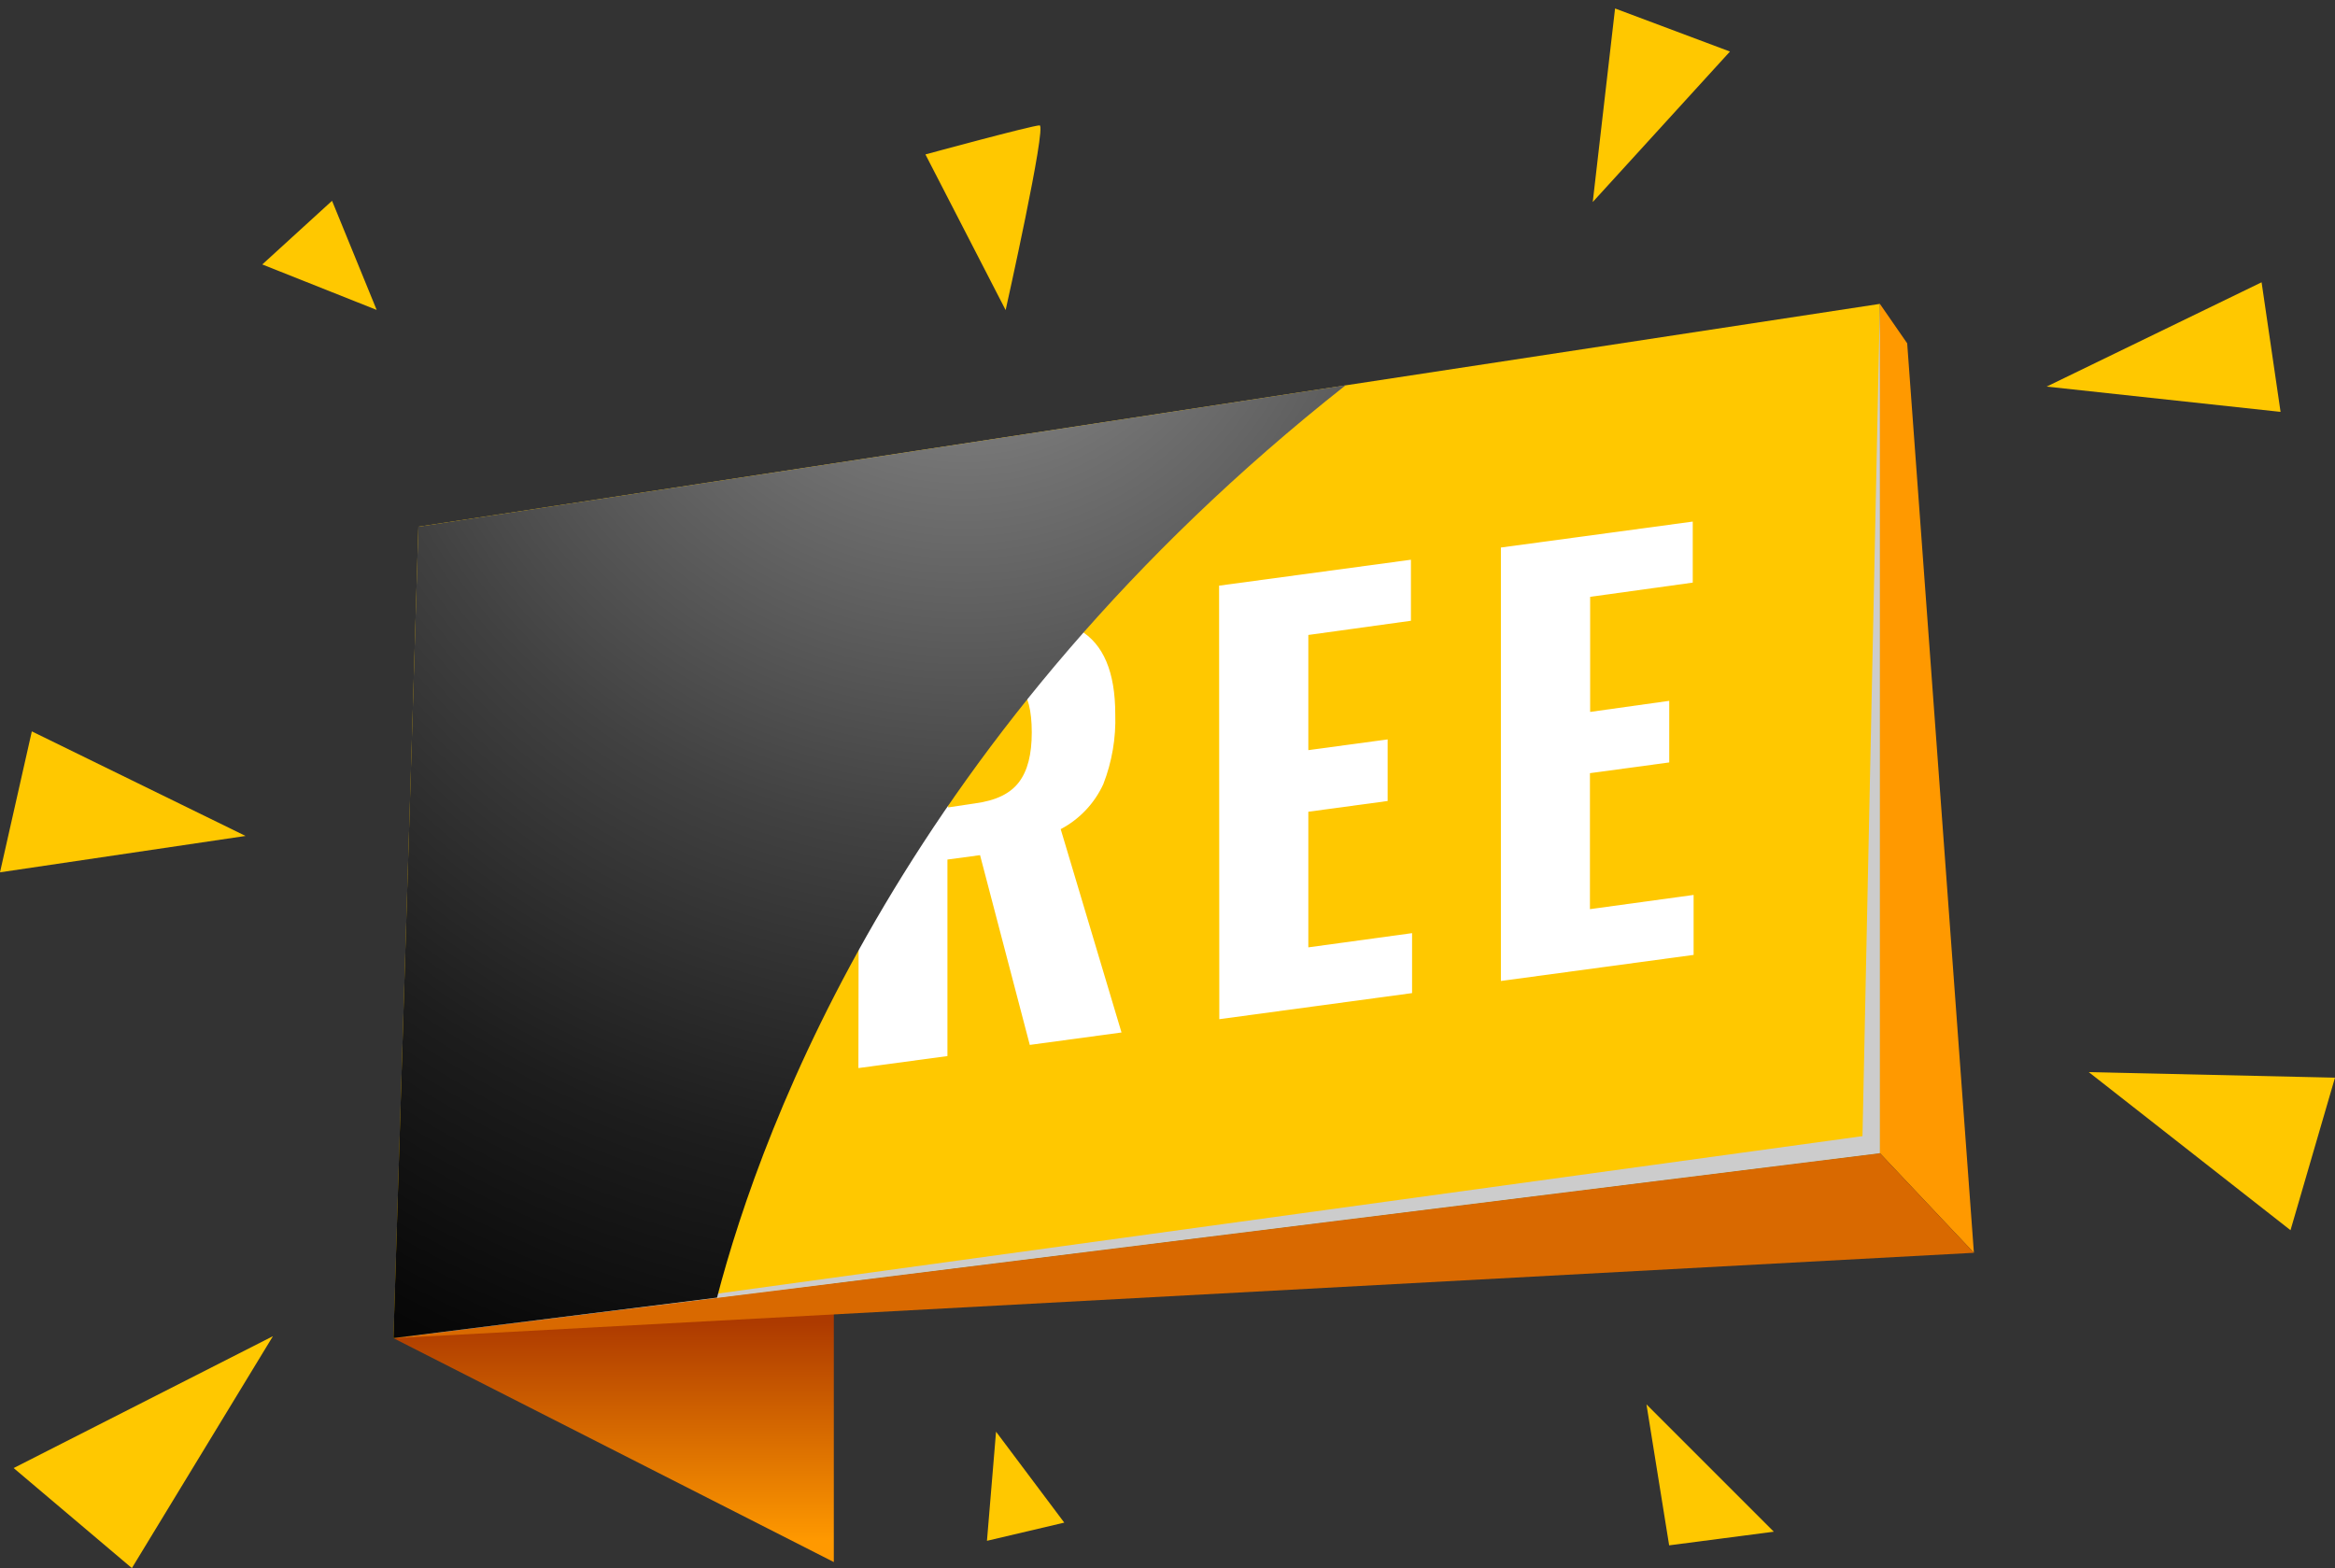 <svg width="201" height="135" viewBox="0 0 201 135" fill="none" xmlns="http://www.w3.org/2000/svg">
<rect x="0" y="0" width="201" height="135" fill="#333333" stroke="none"/>
<path d="M33.873 115.207L71.776 134.48V107.598L33.873 115.207Z" fill="url(#paint0_linear_1511_212)"/>
<path d="M161.823 26.162V99.278L61.721 111.738L33.873 115.2L36.019 45.343L115.815 33.178L161.823 26.162Z" fill="#FFC800"/>
<path d="M50.382 57.804L66.364 55.645V60.85L58.046 61.981V72.031L65.061 71.076V76.373L58.003 77.327V94.111L50.382 95.151V57.804Z" fill="white"/>
<path d="M73.953 54.611L83.77 53.284C87.848 52.733 90.906 53.056 92.945 54.25C94.984 55.445 96.003 57.857 96.003 61.486C96.07 63.541 95.721 65.588 94.976 67.505C94.214 69.167 92.924 70.531 91.306 71.382L96.541 88.888L88.645 89.958L84.364 73.621L81.556 74V90.919L73.892 91.952L73.953 54.611ZM83.911 69.168C85.746 68.924 86.969 68.318 87.715 67.333C88.462 66.349 88.816 64.936 88.816 63.052C88.816 61.168 88.486 59.902 87.832 59.131C87.177 58.361 85.997 58.085 84.284 58.318L81.617 58.679V69.511L83.911 69.168Z" fill="white"/>
<path d="M104.941 50.42L121.455 48.188V53.442L112.623 54.665V64.58L119.449 63.656V68.959L112.623 69.883V81.559L121.553 80.336V85.498L104.959 87.743L104.941 50.42Z" fill="white"/>
<path d="M129.2 47.137L145.714 44.904V50.158L136.882 51.382V61.29L143.69 60.336V65.639L136.864 66.563V78.27L145.788 77.046V82.209L129.2 84.453V47.137Z" fill="white"/>
<path d="M161.824 26.162L164.173 29.557L169.916 107.854L161.824 99.278V26.162Z" fill="#FF9900"/>
<path d="M169.915 107.855L33.873 115.207L161.823 99.279L169.915 107.855Z" fill="#D96900"/>
<g style="mix-blend-mode:overlay">
<path d="M161.823 26.162L160.325 97.811L33.873 115.206L161.823 99.278V26.162Z" fill="#CCCCCC"/>
</g>
<path style="mix-blend-mode:screen" d="M115.827 33.172C78.217 62.861 65.672 96.581 61.721 111.714L33.867 115.2L36.014 45.344L115.827 33.172Z" fill="url(#paint1_radial_1511_212)"/>
<path d="M139.027 0.73L137.106 17.392L148.917 4.437L139.027 0.73Z" fill="#FFC800"/>
<path d="M176.178 33.282L194.681 24.303L196.314 35.459L176.178 33.282Z" fill="#FFC800"/>
<path d="M179.805 92.301L200.999 92.778L197.17 105.91L179.805 92.301Z" fill="#FFC800"/>
<path d="M143.682 133.041L141.73 120.906L152.691 131.867L143.682 133.041Z" fill="#FFC800"/>
<path d="M84.959 132.651L85.741 123.256L91.613 131.085L84.959 132.651Z" fill="#FFC800"/>
<path d="M1.174 126.387L23.493 115.035L11.352 134.999L1.174 126.387Z" fill="#FFC800"/>
<path d="M2.74 62.965L21.139 71.968L0 75.1L2.74 62.965Z" fill="#FFC800"/>
<path d="M22.577 22.767L32.424 26.682L28.583 17.287L22.577 22.767Z" fill="#FFC800"/>
<path d="M79.662 13.295L86.567 26.696C86.567 26.696 90.121 10.793 89.491 10.793C88.861 10.793 79.662 13.295 79.662 13.295Z" fill="#FFC800"/>
<defs>
<linearGradient id="paint0_linear_1511_212" x1="52.821" y1="113.861" x2="52.821" y2="132.718" gradientUnits="userSpaceOnUse">
<stop stop-color="#AD3A00"/>
<stop offset="1" stop-color="#FF9900"/>
</linearGradient>
<radialGradient id="paint1_radial_1511_212" cx="0" cy="0" r="1" gradientUnits="userSpaceOnUse" gradientTransform="translate(83 18.327) scale(120.225)">
<stop offset="0.13" stop-color="#7D7D7D"/>
<stop offset="0.19" stop-color="#717171"/>
<stop offset="0.45" stop-color="#414141"/>
<stop offset="0.69" stop-color="#1D1D1D"/>
<stop offset="0.88" stop-color="#080808"/>
<stop offset="1"/>
</radialGradient>
</defs>
</svg>
